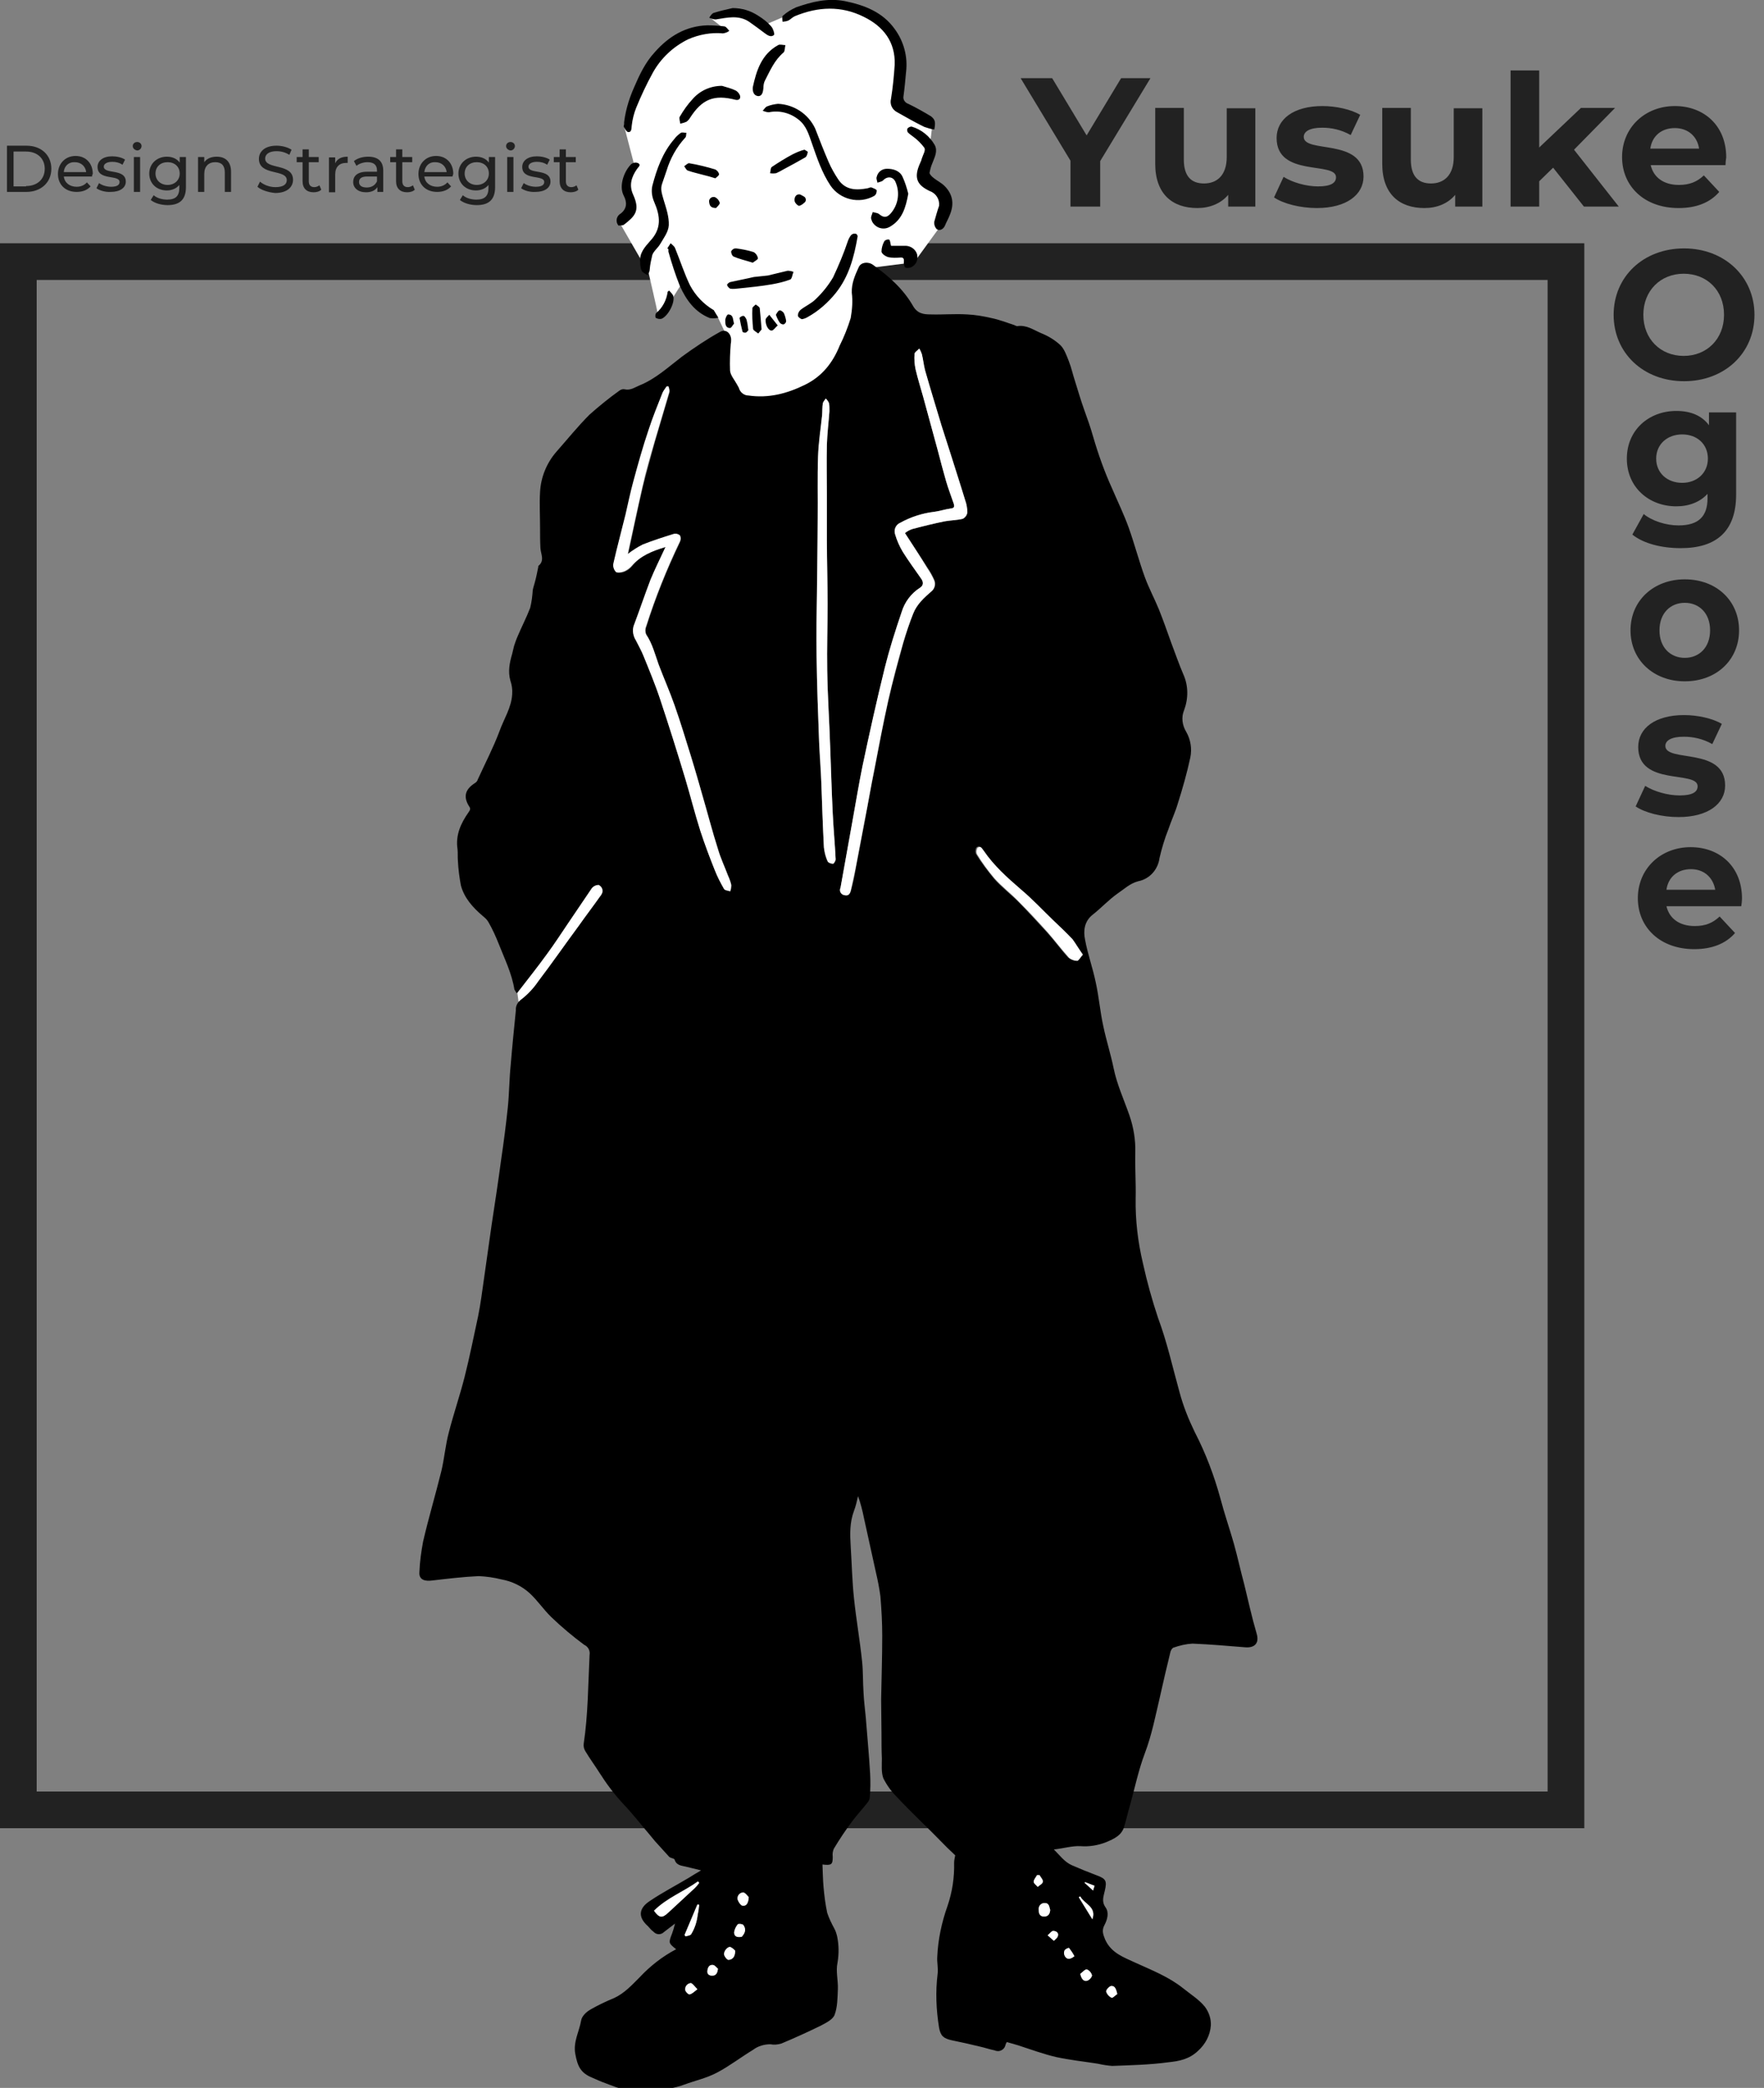 <svg xmlns="http://www.w3.org/2000/svg" xml:space="preserve" id="レイヤー_1" x="0" y="0" style="enable-background:new 0 0 481 569.1" version="1.1" viewBox="0 0 481 569.1"><rect x="0" y="0" width="481" height="569.1" fill="#808080" stroke="none"/><style>.st2{fill:#fff}.st3{enable-background:new}.st4{fill:#222}</style><path d="M0 0h432v432H0z" style="fill:none" transform="translate(0 66.308)"/><path d="M5 5h422v422H5z" style="fill:none;stroke:#222;stroke-width:10" transform="translate(0 66.308)"/><path d="m140.763 268.4.8 5.8 13.3-7.1 15.3-25.6-8.2-4.4-21.2 31.3zM198.263 91.8l-2.7-5.7-5.5-3.7-3.5-6.2-3 4.8s-4.1 5.5-4.2 4.6-2.5-11.2-2.5-11.2l-7.5-13 3.5-6.3-1.6-4.5 1.8-5.2-3-11.5 9.9-19.9 11.3-5.9h6.5l-4.4-3.5 7.4-.6 7.5 2.9 6.8-2.9 7.6-3.1 12.8 1.4 7.8 6.8 2.7 10.1-1.3 8.2 7.8 5.5 1.7 1.7-.6 5-1 8.2 5 6.4-1.1 7.4-7.2 9.9-12.7 1.6-1.1 18.8-16.3 20.3-21.4 2.1s-4.3-16.6-4.4-16.9 4.9-5.6 4.9-5.6z" class="st2"/><path d="M140.863 270.7c-.2-.3-.4-.7-.6-1-.7-4.4-2.7-8.4-4.3-12.5-.8-2-1.7-4-2.8-5.9-.4-.7-1-1.2-1.6-1.7-2.7-2.3-5-4.9-5.9-8.3-.4-2.2-.7-4.4-.8-6.6-.1-1.1 0-2.1-.1-3.2-.6-3.9.9-7.1 3-10.1.5-.7.6-1 .1-1.7-1.6-2.6-1-4.6 1.7-6.3.3-.2.6-.5.7-.9 2-4.4 4.2-8.6 5.9-13.1 1.2-3.4 3.3-6.5 3.5-10.2.1-1.3-.1-2.5-.5-3.7-.7-2.5-.2-4.9.5-7.3.2-.7.3-1.4.5-2.1.3-.9.6-1.8 1-2.7 1.1-2.6 2.4-5.1 3.4-7.7.4-1.6.6-3.2.7-4.8.1-.6.3-1.2.5-1.9.4-1.4.7-2.9 1-4.4 0-.1 0-.4.1-.4 1.7-1.4.6-3.2.5-4.8-.1-1.9-.1-3.8-.1-5.6 0-3.2-.2-6.5 0-9.7.2-4 1.8-7.9 4.4-10.9 3-3.4 5.9-7 9.1-10.2 2.6-2.3 5.3-4.5 8.1-6.5.4-.3.9-.5 1.4-.4 1.6.4 2.8-.5 4-1 4.5-1.8 7.9-5 11.7-7.9 3.3-2.4 6.7-4.7 10.3-6.7 1.5-.9 2.9.1 3.1 1.9 0 .4 0 .9-.1 1.3-.2 2.4-.3 4.9-.2 7.3.1 1.3 1.2 2.5 1.9 3.8.2.3.3.6.5.9.3 1.2 1.4 2.1 2.6 2.1 5.5.8 10.5-.5 15.4-2.9 4.7-2.3 7.6-6 9.5-10.7 1.2-2.4 2.2-4.9 3-7.5.4-2.3.6-4.6.3-6.9-.1-2.6.9-4.8 1.9-7 .6-1.3 2.5-1.6 3.9-.6 4.3 3.1 8.2 6.5 10.9 11.2 1.2 2.1 2.9 2.3 4.8 2.3 3.3.1 6.6-.2 9.9 0 2.3.1 4.5.5 6.7 1 2 .4 4 1.2 5.9 1.8.4.1.8.4 1.1.4 2.5-.4 4.4 1 6.5 1.9 2 .8 3.8 1.9 5.3 3.3 1.1 1.1 1.7 2.9 2.3 4.4.7 1.8 1.1 3.7 1.7 5.5.8 2.5 1.5 5 2.4 7.5s1.8 5 2.5 7.5c1.4 4.8 3.1 9.6 5.2 14.2 1.5 3.5 3.2 7 4.5 10.6 1.6 4.5 2.8 9.1 4.4 13.5 1.1 3 2.6 5.8 3.8 8.7 1.2 3 2.3 6.1 3.4 9.2 1.1 2.9 2.1 5.8 3.3 8.6 1.4 3.1 1.4 6.6.2 9.8-.8 1.9-.5 4.1.6 5.9 1.2 2.1 1.6 4.6 1.1 7-.9 4.2-2.1 8.4-3.4 12.5-.7 2.4-1.8 4.7-2.6 7.1-1 2.5-1.8 5.2-2.4 7.8-.4 3.1-2.7 5.7-5.8 6.3-2.3.6-3.9 2.2-5.7 3.4-2.4 1.7-4.4 3.9-6.7 5.7s-2.6 4.4-2.1 6.8c.7 3.9 2.1 7.7 2.9 11.6.9 4 1.2 8.1 2.1 12.1.8 3.8 2 7.5 2.8 11.4.9 4.4 2.8 8.5 4.3 12.8 1.1 3.2 1.7 6.6 1.6 10.1-.1 4.2.2 8.4.1 12.5-.1 6 .6 11.9 2 17.8 1.1 5 2.5 10 4.1 14.8 2.5 6.7 4 13.6 5.9 20.4 1 3.7 2.4 7.2 4.1 10.7 3 5.8 5.3 11.9 7 18.1 1.1 4.2 2.5 8.2 3.7 12.4 1 3.6 1.8 7.3 2.8 11 1.1 4.5 2.1 9.1 3.4 13.5.8 2.7-.7 3.9-3.1 3.7-4.8-.4-9.6-.8-14.4-1-1.8.1-3.5.5-5.2 1.1-.3.1-.7.7-.8 1.1-1 4.1-2 8.3-2.9 12.4-1.2 5.1-2.2 10.3-4.1 15.3-1.7 4.5-2.7 9.3-4 14-.6 2-1 3.9-1.6 5.9-.7 2.5-2.8 3.4-4.9 4.3-2.3.9-4.7 1.3-7.1 1.1-2.2-.1-4.5.6-7.2.9 1.7 1.7 2.9 3.4 4.9 4.3 2.3 1 4.5 1.9 6.9 2.8 2.4.9 2.7 1.5 2.1 4.1-.3 1.5-1 2.9.2 4.6 1 1.4.5 3.3-.3 4.8s-.4 2.5.2 4c1.7 3.7 5.1 4.8 8.3 6.3 4.4 2 9 3.8 12.9 6.9 2.1 1.7 4.4 3.1 6 5.1 1.1 1.5 1.7 3.3 1.6 5.1-.2 2.7-1.5 5.1-3.5 6.9-2.4 2.3-5.2 2.8-8 3.1-5.1.7-10.3.8-15.4 1-1.3-.1-2.6-.3-3.9-.6-3.8-.6-7.6-1-11.3-1.8-3.5-.8-7-2.1-10.4-3.2-1-.3-2-.6-3.1-.9-.2.2-.3.5-.4.8-.2 1.1-1.4 1.9-2.5 1.6-.1 0-.2 0-.3-.1-1.5-.3-2.9-.8-4.3-1.1-2.5-.6-5.1-1.2-7.6-1.7-2.2-.5-3-1.2-3.4-3.4-.8-4.9-1-9.8-.4-14.7.2-1.5-.2-3.1-.1-4.6.2-4.7 1.2-9.4 2.8-13.9 1.3-3.8 1.9-7.8 1.8-11.8 0-.7.2-1.4.3-2-.7-.7-1.5-1.4-2.2-2.1-2.2-2.2-4.4-4.5-6.7-6.7-2.4-2.4-4.9-4.8-7.2-7.3-1.4-1.4-2.6-3.1-3.5-4.9-.6-1.6-.4-3.6-.4-5.4-.1-2.2-.1-4.4-.1-6.6 0-3.2-.1-6.3-.1-9.5.1-5.8.3-11.6.3-17.3 0-3.6-.2-7.2-.5-10.8-.3-2.2-.7-4.3-1.2-6.4l-3.3-15c-.4-2-.9-4-1.6-5.9-.3 1.3-.6 2.7-1.1 4-1.2 3.2-1.1 6.4-.9 9.7.3 4.7.4 9.5.9 14.2.6 5.7 1.6 11.4 2.2 17.1.3 2.8.2 5.7.4 8.6.1 2.2.4 4.4.6 6.6.4 5.2.9 10.3 1.2 15.5.1 2.1.1 4.2-.1 6.3 0 .5-.2 1-.6 1.5-1.4 1.8-3 3.5-4.4 5.4-1.7 2.3-3.3 4.7-4.8 7.2-.3.7-.4 1.4-.3 2.2 0 2.1-.3 2.4-2.8 2.1.1 2.1.1 4.1.3 6.2.2 2.3.5 4.7 1 7 .5 1.5 1.2 2.9 1.9 4.2.4.7.6 1.4.8 2.2.5 2.4.5 4.8.1 7.2-.5 2.3.2 4.8.1 7.2s-.1 4.9-.9 7c-.5 1.3-2.4 2.2-3.9 3-3.5 1.7-7 3.3-10.6 4.8-1 .3-2 .4-3 .2-1.7 0-3.4.5-4.7 1.5-3.3 2-6.4 4.4-9.8 6.2-2.8 1.5-6 2.2-9 3.3-5.3 2-10.8 1.4-16.2 1.2-1.8-.1-3.6-1-5.3-1.6-1.2-.4-2.4-1-3.6-1.5-3.2-1.3-4-3.2-4.6-6.5s1.1-6.1 1.6-9.1c.2-1.2 1.5-2.4 2.6-3 2.1-1.2 4.2-2.2 6.4-3.1 2.8-1.3 4.8-3.5 6.9-5.6 2.9-3.1 6.2-5.7 10-7.7-2.1-1.7-2.1-1.7-1.1-4.3.3-.8.5-1.5.8-2.7-1.2.9-2.1 1.6-3 2.3-.8.8-2 .8-2.8 0l-.1-.1c-.6-.4-1-1-1.5-1.5-2.8-2.5-2.5-4.9.6-6.9 3.4-2.3 7.1-4.2 10.6-6.3 1-.6 1.9-1.2 3.3-2-1.6-.4-2.9-.7-4.1-1s-2.6-.3-3.1-1.9c-.1-.4-1.1-.4-1.5-.8-1.3-1.4-2.6-2.9-3.9-4.3-.5-.6-.9-1.1-1.4-1.7-2.4-2.8-4.7-5.8-7.3-8.5-2.4-2.6-4.5-5.4-6.4-8.4-1.2-1.9-2.6-3.8-3.8-5.8-.4-.6-.6-1.4-.5-2.1 1.2-8 1.2-16.1 1.6-24.2.2-1.2-.4-2.3-1.5-2.8-3.1-2.3-6.1-4.8-8.9-7.5-2.1-2-3.8-4.6-6-6.6-2.1-1.9-4.8-3.2-7.6-3.7-2-.5-4.1-.8-6.2-.9-4.3.2-8.5.7-12.8 1.2-1.6.2-3.6 0-3.4-2.3.1-2.8.5-5.6 1-8.3 1.5-6.5 3.4-12.8 5-19.3.8-3.4 1.1-7 2-10.4 1.3-5.1 3-10 4.3-15.1 1.4-5.5 2.5-11.1 3.7-16.6.7-3.4 1.1-6.8 1.6-10.2.7-4.9 1.4-9.9 2.1-14.8.9-5.9 1.8-11.8 2.6-17.8.7-4.7 1.3-9.4 1.8-14.1.4-3.9.4-7.8.8-11.7.4-4.9.9-9.8 1.4-14.8-.1-1.2.5-2.3 1.5-3 1.8-1.4 3.3-3 4.6-4.9 3.8-5 7.4-10.2 11.1-15.2 1.9-2.7 3.9-5.3 5.8-8 .2-.2.3-.4.4-.6.5-.8.2-1.8-.5-2.3-.1-.1-.2-.1-.3-.2-.7 0-1.4.3-1.9.9-2.2 3.2-4.3 6.4-6.5 9.6-1.9 2.8-3.7 5.6-5.7 8.3-2.6 3.6-5.4 7.1-8.1 10.6.5-.4.2-.1-.2.1zm105.9-125.4c.6-.5 1.3-.8 2-1.1 2.9-.7 5.8-1.5 8.8-2.1 1.6-.3 3.3-.3 5-.7.7-.3 1.1-.9 1.2-1.7 0-1.1-.2-2.3-.6-3.4-1.2-4.2-2.6-8.3-3.9-12.4-.8-2.6-1.7-5.2-2.5-7.8-1.5-5-3-10-4.5-15.1-.4-1.5-.6-3-.9-4.5-.2-.5-.4-1-.7-1.5-.5.5-1.3 1-1.3 1.5-.1 1.4 0 2.8.3 4.2.6 2.5 1.4 5 2.1 7.6 1.3 4.8 2.6 9.6 3.9 14.3.8 2.8 1.5 5.7 2.3 8.5.6 2.1 1.4 4.1 2.1 6.2.3.7.2 1.2-.8 1.3-1.5.2-3 .7-4.5.9-3.3.4-6.4 1.4-9.3 3-1.2.5-1.8 1.8-1.4 3.1.5 1.7 1.2 3.3 2.1 4.8 1.5 2.5 3.3 4.8 5 7.3.6.9.7 1.8-.3 2.5-2.4 1.6-4.1 3.9-5 6.6-1.7 5-3.4 10.1-4.6 15.2-2.2 8.9-4.2 17.9-6.1 26.9-1 4.9-1.8 9.8-2.7 14.8-1.1 6.1-2.2 12.3-3.3 18.4-.2.8.2 1.6 1 1.8h.2c1.1.3 1.5-.5 1.7-1.2.5-1.8.9-3.7 1.2-5.5.9-4.7 1.8-9.5 2.7-14.2.8-4.4 1.6-8.8 2.5-13.2 1.2-6.3 2.4-12.6 3.8-18.9 1.2-5.3 2.7-10.6 4.1-15.8.8-2.7 1.6-5.3 2.7-7.9 1-2.5 3-4.3 5-6.1.9-.8 1.2-2 .7-3.1s-1.1-2.2-1.8-3.2c-2-3.1-4-6.2-6.2-9.5zm-65.3 3.8c-1.4 3.2-2.8 6-4 9-1.7 4.2-3.1 8.4-4.6 12.6-.4 1.3-.2 2.7.6 3.9.7 1.4 1.5 2.8 2.1 4.3 1.5 3.9 3.1 7.8 4.5 11.7 2.4 7.2 4.7 14.5 6.9 21.8 1.5 4.7 2.7 9.5 4.1 14.2 1.1 3.6 2.5 7.1 3.9 10.6.7 1.8 1.5 3.5 2.5 5.1.2.4 1.1.5 1.7.7.2-.5.3-1.1.3-1.7-.2-.9-.5-1.8-.9-2.6-.9-2.4-2-4.7-2.7-7.1-1.6-5-2.9-10.1-4.4-15.2-1-3.3-1.9-6.7-2.9-9.9-1.5-4.8-3-9.6-4.6-14.3-1.3-3.7-2.9-7.3-4.3-11-1-2.8-1.7-5.6-3.4-8.2-.3-.7-.3-1.5 0-2.2 2.5-7.9 5.6-15.6 9.2-23.1.2-.6.2-1.2 0-1.7-.4-.4-1-.5-1.6-.4-2.8.9-5.7 1.8-8.5 2.9-1.4.8-2.8 1.6-4.1 2.6 1.3-6 2.6-12.2 4-18.3 1-4.1 2.2-8.2 3.3-12.3 1.3-4.5 2.7-9 4-13.5 0-.5 0-1.1-.2-1.6h-.5c-.4.5-.8 1.1-1.1 1.7-1.3 3.4-2.7 6.7-3.8 10.1-1.5 4.7-2.9 9.5-4.2 14.2-.8 3-1.4 6-2.1 8.9-1.1 4.4-2.3 8.8-3.3 13.3-.2.9.1 1.7.7 2.4.9.2 1.8.1 2.5-.3.7-.3 1.3-.8 1.8-1.4 2.2-2.8 5.4-4.1 9.1-5.2zm44.7-37c0-.7 0-1.4-.1-2.1-.2-.5-.5-.9-.9-1.3-.3.4-.7.8-.8 1.3-.1 1.1-.1 2.2-.2 3.3-.3 3.7-.9 7.5-1.1 11.2-.2 5.6-.1 11.3-.1 16.9-.1 6.8-.2 13.5-.2 20.3-.1 5.7-.2 11.4-.1 17.1.1 7.9.4 15.9.7 23.8.1 3.7.4 7.3.6 11 .2 5.8.4 11.7.7 17.5.1 1.3.4 2.6 1 3.7.2.4 1 .7 1.5.7.2 0 .7-.8.7-1.2-.2-4.2-.6-8.4-.8-12.6-.3-6.1-.4-12.1-.7-18.2-.3-6.9-.7-13.8-.8-20.7-.1-6 .1-12.1.1-18.1 0-5.7-.1-11.5-.2-17.2v-12.7c0-4.5-.1-9 0-13.4.1-3.2.4-6.3.7-9.3zm69.1 148.1c-.9-1.5-2-2.9-3.1-4.3-1.7-1.8-3.5-3.5-5.3-5.2-2.9-2.8-5.7-5.7-8.8-8.4-3.7-3.2-7.4-6.4-10.1-10.5-.4-.6-.8-1.5-1.7-.8-.3.5-.4 1.2-.1 1.8 1.4 2.3 3.1 4.5 4.8 6.6 2 2.3 4.5 4.2 6.6 6.3 2.7 2.7 5.3 5.6 7.9 8.4 2 2.2 3.8 4.7 5.8 6.9.6.5 1.4.8 2.2.8.7 0 1.1-.8 1.8-1.6zm-104.6 253-.4-.4c-3.9 2.8-8.5 4.5-12 8 1.5 2 2.3 2.1 3.9.5 2.3-2.1 4.6-4.2 6.8-6.3.7-.5 1.3-1.1 1.7-1.8zm-4 14.2c.1.1.2.3.3.4.5-.2 1.3-.2 1.5-.6.5-.8.9-1.7 1.2-2.6.3-.9.4-1.8.6-2.8.1-.9.2-1.8.4-2.6l-.5-.1-3.5 8.3zm15.6.5c.8-1 1.3-2 .5-3.2-.2-.3-1.3-.4-1.5-.2-.6.6-.9 1.4-1 2.2 0 1.3 1 1.4 2 1.2zm84.1-7.3c-.2-.7-.2-1.9-1.5-1.9-.9 0-1.6.6-1.7 1.5v.2c0 .8.1 1.9 1.4 1.9 1.1.1 1.7-.5 1.8-1.7zm-82.2-3.5c-.3-.3-.9-1.2-1.5-1.2-.8 0-1.5.6-1.6 1.5 0 .2 0 .3.1.5.2.6.8 1.5 1.3 1.6 1.1.1 1.6-.8 1.7-2.4zm-3.7 14.6c-.4-.4-.8-.8-1.3-1-.7-.2-1.9 1.1-1.7 2.1.1.6.8 1.4 1.2 1.4 1.1-.1 1.8-.9 1.8-2.5zm94.1 6.3c.3 1.3.9 2.1 1.8 1.9.6-.1 1.4-1 1.4-1.5-.2-.7-.7-1.4-1.4-1.6-.5-.1-1.2.8-1.8 1.2zm10.1 5.5c-.4-1.3-.7-2.3-1.8-2.1-.5.1-1.4 1.1-1.3 1.5.3.7.8 1.3 1.5 1.7.4 0 1.1-.8 1.6-1.1zm-114.5-1.3c-.8-.8-1.3-1.6-1.8-1.6-.9 0-1.6.8-1.6 1.7 0 .5.9 1.3 1.2 1.3.7-.1 1.3-.7 2.2-1.4zm104.4-25.3-.4.3 3.7 6c1.2-3.5-2.2-4.2-3.3-6.3zm-98.8 19.7c-.3-.2-.7-.9-1.2-1-1.1-.2-1.5.7-1.6 1.6s.5 1.3 1.3 1.3c.9 0 1.3-.6 1.5-1.9zm87.7-25.5h-.7c-.3.6-.9 1.2-.9 1.8 0 .5.7.9 1.1 1.4.5-.4 1.4-.9 1.4-1.4s-.6-1.2-.9-1.8zm9.5 22.1c-.4-.8-.9-1.5-1.4-2.2-.5.1-.9.3-1.2.7-.2.5-.2 1.1.1 1.6.5.8 1.4.7 2.5-.1zm-7.3-5.7 1.7 1.5c.4-.4.9-.8 1.1-1.3.3-1-.6-1.4-1.3-1.4-.4 0-.8.6-1.5 1.2zm12.8-13.5-2.6-1-.1.2 2.3 2.1c.1-.5.3-.9.4-1.3zM254.763 35.3c-.9-.1-1.8-.4-2.7-.7-2.5-1.2-4.9-2.6-7.4-4-1.4-.7-2.1-2.2-1.7-3.7.5-3.1.8-6.2 1-9.3.2-6.2-3.1-10.4-8.4-13-6.2-3.1-12.5-2.8-18.8-.2-.7.3-1.2.9-1.8 1.2-.5.2-1 .3-1.6.3 0-.6-.2-1.3.1-1.6 1.1-1 2.3-1.7 3.6-2.3 4.3-1.5 8.6-2.6 13.3-1.7 5.4 1.1 10.3 3 13.6 7.6 2.5 3.4 3.6 7.6 3.1 11.7-.2 2.2-.4 4.4-.7 6.6-.2.9.4 1.8 1.3 2.1 2.1 1 4.2 2.2 6.2 3.4 1.1.9 1.3 1.5.9 3.6zM170.063 34.5c.3-3.7 1.3-7.2 2.8-10.6 1.5-3.5 3.1-6.9 5.7-9.7 3.8-4.3 8.4-7.1 14.3-7.3 1.6 0 3.1.1 4.7.3.5.1.9.8 1.3 1.2-.5.4-1.1.6-1.7.7-3.3-.3-6.5.3-9.5 1.6-4.1 2-7.5 5.2-9.7 9.2-1.7 3.1-3.2 6.3-4.5 9.5-.6 1.5-1 3.1-1.2 4.8-.1.8 0 1.9-1 1.8-.5-.1-1-1.2-1.2-1.5zM174.563 71.5c-.3-2.5 1.3-4.2 2.7-5.8 3.2-3.4 2.8-6.8 1.1-10.7-.6-1.4-.8-2.9-.5-4.3 1.2-4.6 2.8-9.1 6-12.8.5-.7 1.1-1.2 1.8-1.7.3-.2 1 0 1.5 0-.1.4 0 1-.3 1.3-2.4 2.6-4.1 5.7-5.1 9-.4 1.2-.8 2.3-1.2 3.5-.6 1.6 0 3 .4 4.5.7 2.3 1.5 4.6 1.4 6.9-.1 1.8-1.4 3.5-2.4 5.2-.6 1-1.7 1.8-2.1 2.9-.3 1.3-.6 2.6-.7 3.9 0 .6-.3 1.1-.6 1.6-.6-.4-1.3-.7-1.6-1.2-.3-.7-.4-1.5-.4-2.3zM212.163 28.3c4.3.2 8.2 2.7 10.1 6.7 1.2 3.1 2.4 6.2 3.7 9.2.7 1.6 1.6 3.2 2.6 4.7 2 3 5 3 8.1 2.4.3-.1.7-.3 1-.2.5.2 1.3.5 1.4.8 0 .6-.2 1.2-.7 1.5-4.1 2.3-9.3 1-11.9-2.8-2.4-3.6-3.7-7.6-5.1-11.6-.8-2.3-1.5-4.7-3.5-6.3-2.3-1.9-5.3-2.7-8.2-2.1-.6 0-1.1-.2-1.7-.4.4-.4.7-1 1.2-1.2 1-.4 2-.6 3-.7zM256.063 56.1c.2-1.7-.8-3.4-2.5-4-3.4-1.6-4.6-3.5-2.6-7.8.2-.4.3-.7.4-1.1.3-1 1.1-2.2.7-2.9-.8-1.1-1.9-2.2-3-3-.5-.4-1-.7-1.5-1.2-.2-.3-.3-.7-.1-1.1.3-.3.7-.5 1.1-.5 2.7.8 4.9 2.6 6.3 5 .9 1.7 0 3.3-.6 4.9-.4.9-.6 1.7-.8 2.7 0 .4.6 1 1.1 1.4 1 .8 2.1 1.3 3 2.2 2.3 2.3 2.6 4.9 1.5 7.7-.4 1.1-1 2.1-1.4 3.1-.4.9-1.3 1.5-2.2 1-.6-.6-.8-1.4-.7-2.1.4-1.4.8-2.9 1.3-4.3z"/><path d="M233.863 64.4c-1 5.8-2.4 11-6 15.5-2.1 2.6-4.7 4.9-7.6 6.5-.5.3-1 .5-1.6.6-.4-.1-1.1-.6-1.1-1 0-.6.3-1.2.8-1.6 1.3-1 2.9-1.7 4-2.8 1.9-1.8 3.5-3.8 4.8-6 1.5-3.2 2.9-6.5 4-9.8.2-.6.5-1.2.9-1.7.3-.3.7-.5 1.2-.4.4 0 .6.6.6.7zM247.663 52.8c-.7 3.9-1.7 7.1-5 9-1.7 1-3.8.4-4.8-1.3-.1-.2-.2-.5-.3-.8-.2-.6.3-1.3.4-1.9.6.2 1.4.2 1.8.6 1.1.9 2 1 3-.1 2.1-2.3 2.7-5.6 1.5-8.5-.6-1.7-2.3-1.9-3.5-.6-.3.3-1 .4-1.5.6-.1-.6-.4-1.1-.2-1.6.3-1.3 1.4-2.2 2.8-2.2 1.7 0 3.4.5 4.2 2.1.7 1.5 1.2 3.1 1.6 4.7zM181.963 67.7l.9-1.4c.4.4 1 .8 1.2 1.3 1.4 3.4 2.5 6.9 4.1 10.2 1.5 2.8 3.7 5.1 6.4 6.7 0 0 .1 0 .1.1.4.7.8 1.3 1.2 2-.8.2-1.5.2-2.3.1-4.1-1.6-6.5-5-8.2-8.8-1.2-3-2.2-6.1-3.1-9.3v-.7l-.3-.2zM196.863 23.4c1.3.4 2.6.7 3.8 1.3.5.3.9.8 1.1 1.3.3.9-.3 1.4-1.2 1.2-5.9-1.5-9.1-.2-12.4 4.9-.2.4-.6.8-1 1.1-.5.2-1.1.4-1.7.5 0-.7-.4-1.5-.1-1.9 1-1.7 2.1-3.3 3.5-4.8 2-2.3 4.9-3.6 8-3.6zM168.663 61.5c-.8-.9-.7-2.3.3-3.1.1-.1.2-.1.3-.2 1.8-1.4 1.7-3.2.8-4.9-1.4-2.7.2-6.8 2.1-8.6.6-.4 1.3-.5 1.9-.2.8.5 0 1-.4 1.6-1.5 2.2-2.2 4.4-1 7 2 4.4.4 5.9-2.6 8.2-.4.2-1 .1-1.4.2zM199.763 2.2c2.5 0 4.9.7 7 2.1 1.3.8 2.6 1.8 3.6 3 .5.6.9 2 .7 2.2-.8.8-1.8.1-2.6-.5-1.3-1-2.7-2-4.1-3-2.9-2-6-1.2-9.2-.7-.6 0-1.2-.2-1.8-.5.4-.5.8-1.2 1.3-1.3 1.9-.6 3.8-1 5.1-1.3zM205.263 23.8c1-4.6 2.4-9 6.9-11.5.5-.3 1.3 0 2 0-.2.7-.1 1.6-.5 2-2.5 2.1-3.7 5-5.1 7.7-.3.6-.4 1.3-.4 2-.1 1-.3 2.2-1.4 2.2-1.2-.1-1.6-1.2-1.5-2.4zM209.363 75.1c1.8-.4 3.6-.9 5.4-1.3.5 0 1.1.1 1.6.3-.3.7-.4 1.9-.9 2.1-1.6.6-3.3 1-5 1.3-2.9.5-5.8.8-8.8 1.1-.8.1-1.7.2-2.5.1-.3-.1-.8-.6-.9-1-.1-.2.5-.7.8-.8 2.2-.5 4.4-.9 6.5-1.4M242.963 67h4.1c1.4.1 2.6 1 3 2.3.3 1.3-.1 2.6-1.2 3.3-.5.4-1.2.5-1.9.4-.3-.1-.6-1-.5-1.6.1-1-.2-1.3-1.1-1.2-1 .1-2.1.1-3.1-.1-.8-.2-1.8-.9-1.9-1.5 0-1 .3-2 .8-2.9.3-.3.8-.5 1.3-.4.3.3.3 1 .5 1.7zM219.363 40.8c.3.2.9.5.9.6-.1.6-.3 1.3-.7 1.5-1.9 1.1-3.9 2.2-5.8 3.2-.7.4-1.4.8-2.1 1.1-.6.1-1.2.1-1.7 0 .2-.6.1-1.4.5-1.7 1.8-1.2 3.7-2.4 5.6-3.4 1-.5 2.1-1 3.3-1.3zM195.063 48.6c-1.3-.4-2.3-.7-3.2-.9-1.4-.4-2.9-.7-4.3-1.2-.4-.1-.7-.8-1-1.2.5-.3 1-.9 1.4-.8 2.4.4 4.8 1 7.1 1.7.5.3.9.7 1 1.3 0 .4-.7.8-1 1.1zM205.263 71.6c-1.9-.6-3.7-1-5.3-1.7-.4-.3-.6-.9-.6-1.4.3-.5.7-.8 1.3-.8 1.6.2 3.2.5 4.8 1 .6.3 1.1 1 1.2 1.7.1.3-.9.8-1.4 1.2zM182.463 79.2c.4.5.9.9 1.1 1.4.6 1.8-1.4 5.6-3.2 6.3-.6.1-1.1 0-1.6-.3-.1-.4-.1-.8.1-1.2 1.8-1.5 2.9-3.6 3.2-5.9l.4-.3zM207.663 89.8l-.9 1.1c-.5-.4-1.3-.8-1.4-1.2-.2-1.9-.3-3.8-.2-5.7 0-.3.6-.7.9-1 .4.3 1 .6 1.1 1 .2 1.8.3 3.5.5 5.8zM204.063 90c-.1.1-.3.4-.6.6s-.9 0-1-.2c-.3-1.2-.6-2.5-.8-3.7 0-.2.6-.6 1-.6s.6.5.8.8c.1.2.2.5.2.7.2.6.2 1.3.4 2.4zM212.063 88.7c-.7.6-1.1 1.3-1.6 1.4-.9.1-1.8-1.5-1.7-3 .1-.5.7-.9 1-1.3l2.3 2.9zM219.263 53.6c.5.3.6 1 .3 1.4 0 .1-.1.1-.2.2-.4.4-.8.7-1.4.9-.3.1-1.3-.8-1.3-1.4-.1-.8.3-1.9 1.5-1.7.4.2.8.4 1.1.6zM211.563 85.8c.3-.5.6-1.1 1-1.2.3-.1 1 .4 1.2.8.3.7.5 1.4.6 2.1 0 .4-.3.7-.6.9-.4.1-.8-.1-1.1-.4-.5-.7-.8-1.4-1.1-2.2zM200.163 88.2c-.4.4-.7 1.2-1.1 1.2-1.3 0-1.3-1.2-1.3-2.1 0-.6.5-1.6.8-1.6 1.5.1 1.2 1.3 1.6 2.5zM195.263 56.7c-1.6 0-1.8-.8-1.9-1.7-.1-.6.4-1.2 1-1.3h.5c.7.3 1.2.9 1.4 1.6 0 .5-.8 1.1-1 1.4z"/><path d="M246.763 145.3c2.1 3.3 4.2 6.4 6.1 9.6.7 1 1.3 2.1 1.8 3.2s.2 2.4-.7 3.1c-2 1.7-4 3.5-5 6.1-1 2.6-1.9 5.2-2.7 7.9-1.5 5.2-2.9 10.5-4.1 15.8-1.4 6.3-2.6 12.6-3.8 18.9-.9 4.4-1.6 8.8-2.5 13.2-.9 4.7-1.8 9.5-2.7 14.2-.4 1.9-.8 3.7-1.2 5.5-.2.8-.6 1.5-1.7 1.2-.8-.1-1.4-.9-1.2-1.7 0-.1 0-.2.1-.2 1.1-6.1 2.2-12.3 3.3-18.4.9-4.9 1.7-9.9 2.7-14.8 1.9-9 3.9-18 6.1-26.9 1.3-5.1 2.9-10.2 4.6-15.2.8-2.7 2.6-5.1 5-6.6 1.1-.7.9-1.7.3-2.5-1.7-2.4-3.4-4.8-5-7.3-.9-1.5-1.6-3.1-2.1-4.8-.4-1.2.2-2.6 1.4-3.1 2.9-1.6 6-2.6 9.3-3 1.5-.2 3-.7 4.5-.9 1-.1 1-.6.8-1.3-.7-2.1-1.5-4.1-2.1-6.2-.8-2.8-1.6-5.7-2.3-8.5-1.3-4.8-2.6-9.6-3.9-14.3-.7-2.5-1.5-5-2.1-7.6-.3-1.4-.4-2.8-.3-4.2 0-.5.9-1 1.3-1.5.3.5.5.9.7 1.5.4 1.5.5 3 .9 4.5 1.4 5 3 10.1 4.5 15.1.8 2.6 1.7 5.2 2.5 7.8 1.3 4.1 2.6 8.3 3.9 12.4.4 1.1.6 2.2.6 3.4-.1.7-.6 1.3-1.2 1.7-1.6.4-3.3.4-5 .7-2.9.6-5.9 1.3-8.8 2.1-.7.2-1.4.6-2 1.1zM181.463 149.1c-3.7 1.1-6.8 2.4-9.2 5.1-.5.6-1.1 1-1.8 1.4-.8.3-1.9.7-2.5.3-.6-.6-.9-1.5-.7-2.4 1-4.4 2.2-8.8 3.3-13.3.7-3 1.3-6 2.1-8.9 1.3-4.8 2.6-9.5 4.2-14.2 1.1-3.4 2.5-6.8 3.8-10.1.3-.6.7-1.1 1.1-1.7h.5c.1.6.4 1.1.2 1.6-1.3 4.5-2.7 9-4 13.5-1.2 4.1-2.4 8.2-3.3 12.3-1.4 6.1-2.7 12.3-4 18.3 1.3-1 2.7-1.9 4.1-2.6 2.8-1.1 5.6-2 8.5-2.9.6-.1 1.1 0 1.6.4.3.5.3 1.2 0 1.7-3.6 7.5-6.7 15.2-9.2 23.1-.3.7-.3 1.5 0 2.2 1.7 2.5 2.4 5.4 3.4 8.2 1.4 3.7 3 7.3 4.3 11 1.7 4.7 3.1 9.5 4.6 14.3 1 3.3 2 6.6 2.9 9.9 1.5 5.1 2.8 10.2 4.4 15.2.7 2.4 1.8 4.7 2.7 7.1.4.9.7 1.7.9 2.6 0 .6-.1 1.1-.3 1.7-.6-.2-1.5-.2-1.7-.7-.9-1.6-1.8-3.3-2.5-5.1-1.4-3.5-2.7-7-3.9-10.6-1.5-4.7-2.7-9.5-4.1-14.2-2.2-7.3-4.5-14.6-6.9-21.8-1.3-4-2.9-7.8-4.5-11.7-.6-1.5-1.4-2.9-2.1-4.3-.7-1.1-1-2.6-.6-3.9 1.6-4.2 3-8.4 4.6-12.6 1.2-2.9 2.6-5.7 4.1-8.9zM226.163 112.1c-.2 3.1-.6 6.1-.7 9.2-.1 4.5 0 8.9 0 13.4v12.7c0 5.7.2 11.5.2 17.2 0 6.1-.2 12.1-.1 18.1.1 6.9.6 13.8.8 20.7.2 6.1.4 12.1.7 18.2.2 4.2.6 8.4.8 12.6 0 .4-.5 1.2-.7 1.2-.6 0-1.4-.3-1.5-.7-.5-1.2-.8-2.4-1-3.7-.3-5.8-.5-11.7-.7-17.5-.1-3.7-.4-7.3-.6-11-.3-7.9-.6-15.9-.7-23.8-.1-5.7 0-11.4.1-17.1.1-6.8.2-13.5.2-20.3.1-5.6-.1-11.3.1-16.9.1-3.8.7-7.5 1.1-11.2.1-1.1 0-2.2.2-3.3.1-.4.5-.8.8-1.3.4.4.7.8.9 1.3.1.7.1 1.4.1 2.2zM295.263 260.2c-.7.8-1.1 1.6-1.5 1.7-.8 0-1.6-.3-2.2-.8-2-2.2-3.8-4.6-5.8-6.9-2.6-2.9-5.2-5.7-7.9-8.4-2.1-2.2-4.6-4.1-6.6-6.3-1.8-2.1-3.4-4.3-4.8-6.6-.3-.6-.2-1.2.1-1.8.9-.7 1.2.2 1.7.8 2.8 4.1 6.4 7.3 10.1 10.5 3.1 2.6 5.9 5.6 8.8 8.4 1.8 1.7 3.6 3.4 5.3 5.2.9 1.2 1.7 2.7 2.8 4.2zM190.663 513.2c-.5.6-1 1.3-1.6 1.8-2.3 2.1-4.5 4.2-6.8 6.3-1.7 1.6-2.5 1.5-3.9-.5 3.5-3.5 8.1-5.2 12-8 .1.2.2.3.3.4zM186.663 527.4l3.5-8.3.5.1c-.1.9-.2 1.8-.4 2.6-.1.9-.3 1.9-.6 2.8-.3.9-.7 1.8-1.2 2.6-.3.4-1 .4-1.5.6-.1-.1-.2-.2-.3-.4zM202.263 527.9c-1 .2-2.1.1-2.1-1.2.1-.8.5-1.6 1-2.2.2-.2 1.3-.1 1.5.2.9 1.2.5 2.2-.4 3.2zM286.363 520.6c-.1 1.2-.6 1.8-1.7 1.8-1.3 0-1.4-1.1-1.4-1.9-.1-.9.5-1.7 1.4-1.8h.2c1.3 0 1.2 1.1 1.5 1.9zM204.163 517.1c-.1 1.6-.6 2.5-1.7 2.3-.5-.1-1.1-1-1.3-1.6-.2-.8.2-1.6 1-1.9.1 0 .3-.1.5-.1.6.1 1.2 1 1.5 1.3zM200.463 531.7c0 1.7-.7 2.4-1.8 2.5-.4 0-1.1-.9-1.2-1.4-.2-1 1-2.3 1.7-2.1.4.2.9.5 1.3 1zM294.563 538c.6-.4 1.3-1.3 1.8-1.2.7.3 1.2.9 1.4 1.6 0 .5-.8 1.4-1.4 1.5-.9.2-1.5-.5-1.8-1.9zM304.663 543.5c-.6.4-1.2 1.1-1.5 1-.7-.3-1.3-.9-1.5-1.7-.1-.4.8-1.4 1.3-1.5 1.1-.1 1.4.9 1.7 2.2zM190.163 542.2c-.9.7-1.5 1.3-2.1 1.4-.4.1-1.2-.8-1.2-1.3-.1-.9.6-1.7 1.5-1.8.5.1 1 .9 1.8 1.7zM294.563 516.9c1.1 2.1 4.5 2.8 3.3 6.2l-3.7-6 .4-.2zM195.763 536.6c-.1 1.3-.6 1.9-1.6 1.9-.8 0-1.4-.4-1.3-1.3s.5-1.8 1.6-1.6c.5.1 1 .8 1.3 1zM283.463 511.1c.3.6 1 1.2.9 1.8s-.9.9-1.4 1.4c-.4-.5-1.1-.9-1.1-1.4 0-.6.6-1.2.9-1.8h.7zM292.963 533.2c-1.1.9-2 1-2.6 0-.3-.5-.3-1.1-.1-1.6.3-.4.8-.6 1.2-.7.6.8 1.1 1.5 1.5 2.3zM285.663 527.5c.7-.6 1.1-1.2 1.5-1.2.7 0 1.6.4 1.3 1.4-.1.5-.7.9-1.1 1.3l-1.7-1.5zM298.463 514c-.1.4-.3.8-.4 1.3l-2.3-2.1.1-.2 2.6 1z" class="st2"/><g class="st3"><path d="M300 43.908v12.4h-8.1v-12.5l-13.6-22.5h8.6l9.4 15.6 9.4-15.6h8l-13.7 22.6zM342.3 29.408v26.9h-7.4v-3.2c-2 2.4-5.1 3.6-8.4 3.6-6.8 0-11.5-3.8-11.5-12.1v-15.2h7.8v14.1c0 4.5 2 6.5 5.5 6.5 3.6 0 6.2-2.3 6.2-7.2v-13.3h7.8zM347.4 53.808l2.6-5.6c2.4 1.5 6.1 2.6 9.4 2.6 3.6 0 4.9-1 4.9-2.5 0-4.4-16.2.1-16.2-10.7 0-5.1 4.6-8.7 12.5-8.7 3.7 0 7.8.9 10.3 2.4l-2.6 5.5c-2.7-1.5-5.3-2-7.8-2-3.5 0-5 1.1-5 2.5 0 4.6 16.3.2 16.3 10.8 0 5-4.7 8.6-12.7 8.6-4.6 0-9.2-1.2-11.7-2.9zM404.2 29.408v26.9h-7.4v-3.2c-2 2.4-5 3.6-8.4 3.6-6.8 0-11.5-3.8-11.5-12.1v-15.2h7.8v14.1c0 4.5 2 6.5 5.5 6.5 3.6 0 6.2-2.3 6.2-7.2v-13.3h7.8zM423.5 45.708l-3.8 3.7v6.9h-7.8v-37.1h7.8v21l11.4-10.8h9.3l-11.2 11.4 12.2 15.5h-9.5l-8.4-10.6zM470.5 45.008h-20.4c.8 3.4 3.6 5.4 7.7 5.4 2.8 0 4.9-.8 6.8-2.6l4.2 4.5c-2.5 2.9-6.2 4.4-11.1 4.4-9.3 0-15.4-5.9-15.4-13.9s6.2-13.9 14.4-13.9c7.9 0 14 5.3 14 14-.1.6-.2 1.5-.2 2.1zm-20.5-4.5h13.3c-.5-3.4-3.1-5.6-6.6-5.6-3.6 0-6.2 2.1-6.7 5.6z" class="st4"/></g><g class="st3"><path d="M440 85.808c0-10.4 8.1-18.1 19.2-18.1 11 0 19.2 7.7 19.2 18.1 0 10.5-8.2 18.1-19.2 18.1-11.1 0-19.2-7.7-19.2-18.1zm30.1 0c0-6.7-4.7-11.2-11-11.2s-11 4.6-11 11.2 4.7 11.2 11 11.2 11-4.6 11-11.2z" class="st4"/></g><g class="st3"><path d="m446 219.808 2.6-5.6c2.4 1.5 6.1 2.6 9.4 2.6 3.6 0 4.9-1 4.9-2.5 0-4.4-16.2.1-16.2-10.7 0-5.1 4.6-8.7 12.5-8.7 3.7 0 7.8.9 10.3 2.4l-2.6 5.5c-2.7-1.5-5.3-2-7.8-2-3.5 0-5 1.1-5 2.5 0 4.6 16.3.2 16.3 10.8 0 5-4.7 8.6-12.7 8.6-4.6 0-9.2-1.2-11.7-2.9z" class="st4"/></g><g class="st3"><path d="M474.8 247.008h-20.4c.8 3.4 3.6 5.4 7.7 5.4 2.9 0 4.9-.8 6.8-2.6l4.2 4.5c-2.5 2.9-6.3 4.4-11.1 4.4-9.3 0-15.4-5.9-15.4-13.9s6.2-13.9 14.4-13.9c7.9 0 14 5.3 14 14 0 .6-.1 1.5-.2 2.1zm-20.4-4.5h13.3c-.6-3.4-3.1-5.6-6.6-5.6-3.6 0-6.2 2.1-6.7 5.6z" class="st4"/></g><g class="st3"><path d="M444.6 171.808c0-8.1 6.3-13.9 14.8-13.9 8.6 0 14.8 5.8 14.8 13.9s-6.2 13.9-14.8 13.9c-8.5 0-14.8-5.8-14.8-13.9zm21.7 0c0-4.7-3-7.5-6.9-7.5-3.9 0-6.9 2.8-6.9 7.5s3 7.5 6.9 7.5c3.9 0 6.9-2.8 6.9-7.5z" class="st4"/></g><g class="st3"><path d="M473.4 112.408v22.4c0 10-5.4 14.6-15.1 14.6-5.1 0-10.1-1.2-13.2-3.7l3.1-5.6c2.3 1.9 6.1 3.1 9.5 3.1 5.5 0 7.9-2.5 7.9-7.4v-1.2c-2 2.2-5 3.4-8.5 3.4-7.5 0-13.5-5.2-13.5-13s6-13 13.5-13c3.8 0 6.9 1.2 8.9 3.9v-3.5h7.4zm-7.7 12.6c0-4-3-6.6-7-6.6-4.1 0-7.1 2.7-7.1 6.6s3 6.6 7.1 6.6c4 0 7-2.7 7-6.6z" class="st4"/></g><g class="st3"><path d="M1.9 39.708h5.3c4.1 0 6.8 2.6 6.8 6.3s-2.8 6.3-6.8 6.3H1.9v-12.6zm5.2 11c3.1 0 5.1-1.9 5.1-4.7s-2-4.7-5.1-4.7H3.7v9.5h3.4zM25.1 48.108h-7.7c.2 1.7 1.6 2.8 3.5 2.8 1.1 0 2.1-.4 2.8-1.2l1 1.1c-.9 1-2.2 1.5-3.8 1.5-3.1 0-5.1-2-5.1-4.9 0-2.8 2-4.9 4.8-4.9s4.7 2 4.7 4.9c-.2.3-.2.5-.2.7zm-7.7-1.2h6.1c-.2-1.6-1.4-2.7-3.1-2.7-1.6-.1-2.9 1-3 2.7zM26.3 51.308l.7-1.4c.8.6 2.1 1 3.3 1 1.6 0 2.3-.5 2.3-1.3 0-2.1-6-.3-6-4.1 0-1.7 1.5-2.9 4-2.9 1.2 0 2.6.3 3.5.9l-.7 1.4c-.9-.6-1.8-.8-2.8-.8-1.5 0-2.3.6-2.3 1.3 0 2.2 6 .4 6 4.1 0 1.7-1.6 2.8-4.1 2.8-1.5.1-3.1-.4-3.9-1zM36.2 39.808c0-.6.5-1.1 1.2-1.1s1.2.5 1.2 1.1c0 .6-.5 1.2-1.2 1.2-.7-.1-1.2-.6-1.2-1.2zm.3 3h1.7v9.5h-1.7v-9.5zM50.7 42.808v8.2c0 3.4-1.7 4.9-5 4.9-1.7 0-3.5-.5-4.6-1.4l.8-1.3c.9.8 2.3 1.2 3.7 1.2 2.3 0 3.3-1 3.3-3.2v-.8c-.8 1-2.1 1.5-3.4 1.5-2.8 0-4.8-1.9-4.8-4.6s2.1-4.6 4.8-4.6c1.4 0 2.7.5 3.5 1.6v-1.5h1.7zm-1.7 4.5c0-1.9-1.4-3.1-3.3-3.1s-3.3 1.2-3.3 3.1c0 1.8 1.4 3.1 3.3 3.1s3.3-1.3 3.3-3.1zM63 46.808v5.5h-1.7v-5.3c0-1.9-.9-2.8-2.6-2.8-1.8 0-3 1.1-3 3.2v4.9H54v-9.5h1.7v1.4c.7-1 1.9-1.5 3.4-1.5 2.3 0 3.9 1.3 3.9 4.1zM70.2 50.908l.7-1.4c.9.8 2.5 1.5 4.2 1.5 2.2 0 3.1-.8 3.1-1.9 0-3.1-7.6-1.1-7.6-5.8 0-1.9 1.5-3.6 4.8-3.6 1.5 0 3 .4 4.1 1.1l-.6 1.4c-1.1-.7-2.3-1-3.5-1-2.1 0-3.1.9-3.1 2 0 3.1 7.6 1.2 7.6 5.8 0 1.9-1.5 3.6-4.9 3.6-1.9-.2-3.8-.8-4.8-1.7zM87.6 51.708c-.5.5-1.3.7-2.1.7-1.9 0-3-1.1-3-3v-5.2h-1.6v-1.4h1.6v-2.1h1.7v2.1h2.7v1.4h-2.7v5.2c0 1 .5 1.6 1.5 1.6.5 0 1-.2 1.4-.5l.5 1.2zM94.8 42.708v1.7h-.4c-1.9 0-3 1.1-3 3.2v4.8h-1.7v-9.5h1.7v1.6c.6-1.3 1.8-1.8 3.4-1.8zM104.5 46.508v5.8h-1.6v-1.3c-.6.9-1.6 1.4-3.1 1.4-2.2 0-3.5-1.2-3.5-2.8 0-1.5 1-2.8 3.8-2.8h2.7v-.3c0-1.5-.8-2.3-2.6-2.3-1.1 0-2.3.4-3 1l-.7-1.3c1-.8 2.4-1.2 3.9-1.2 2.6 0 4.1 1.2 4.1 3.8zm-1.7 2.9v-1.3h-2.7c-1.7 0-2.2.7-2.2 1.5 0 1 .8 1.5 2.1 1.5s2.3-.6 2.8-1.7zM113.1 51.708c-.5.5-1.3.7-2.1.7-1.9 0-3-1.1-3-3v-5.2h-1.6v-1.4h1.6v-2.1h1.7v2.1h2.7v1.4h-2.7v5.2c0 1 .5 1.6 1.5 1.6.5 0 1-.2 1.4-.5l.5 1.2zM123.4 48.108h-7.7c.2 1.7 1.6 2.8 3.5 2.8 1.1 0 2.1-.4 2.8-1.2l1 1.1c-.9 1-2.2 1.5-3.8 1.5-3.1 0-5.1-2-5.1-4.9 0-2.8 2-4.9 4.8-4.9s4.7 2 4.7 4.9c-.1.3-.2.5-.2.7zm-7.7-1.2h6.1c-.2-1.6-1.4-2.7-3.1-2.7-1.6-.1-2.8 1-3 2.7zM135 42.808v8.2c0 3.4-1.7 4.9-5 4.9-1.7 0-3.5-.5-4.6-1.4l.8-1.3c.9.8 2.3 1.2 3.7 1.2 2.3 0 3.3-1 3.3-3.2v-.8c-.8 1-2.1 1.5-3.4 1.5-2.8 0-4.8-1.9-4.8-4.6s2.1-4.6 4.8-4.6c1.4 0 2.7.5 3.5 1.6v-1.5h1.7zm-1.7 4.5c0-1.9-1.4-3.1-3.3-3.1s-3.3 1.2-3.3 3.1c0 1.8 1.4 3.1 3.3 3.1s3.3-1.3 3.3-3.1zM138 39.808c0-.6.5-1.1 1.2-1.1s1.2.5 1.2 1.1c0 .6-.5 1.2-1.2 1.2-.7-.1-1.2-.6-1.2-1.2zm.3 3h1.7v9.5h-1.7v-9.5zM142.1 51.308l.7-1.4c.8.6 2.1 1 3.3 1 1.6 0 2.3-.5 2.3-1.3 0-2.1-6-.3-6-4.1 0-1.7 1.5-2.9 4-2.9 1.2 0 2.6.3 3.5.9l-.7 1.4c-.9-.6-1.8-.8-2.8-.8-1.5 0-2.3.6-2.3 1.3 0 2.2 6 .4 6 4.1 0 1.7-1.6 2.8-4.1 2.8-1.6.1-3.1-.4-3.9-1zM157.7 51.708c-.5.5-1.3.7-2.1.7-1.9 0-3-1.1-3-3v-5.2H151v-1.4h1.6v-2.1h1.7v2.1h2.7v1.4h-2.7v5.2c0 1 .5 1.6 1.5 1.6.5 0 1-.2 1.4-.5l.5 1.2z" class="st4"/></g></svg>